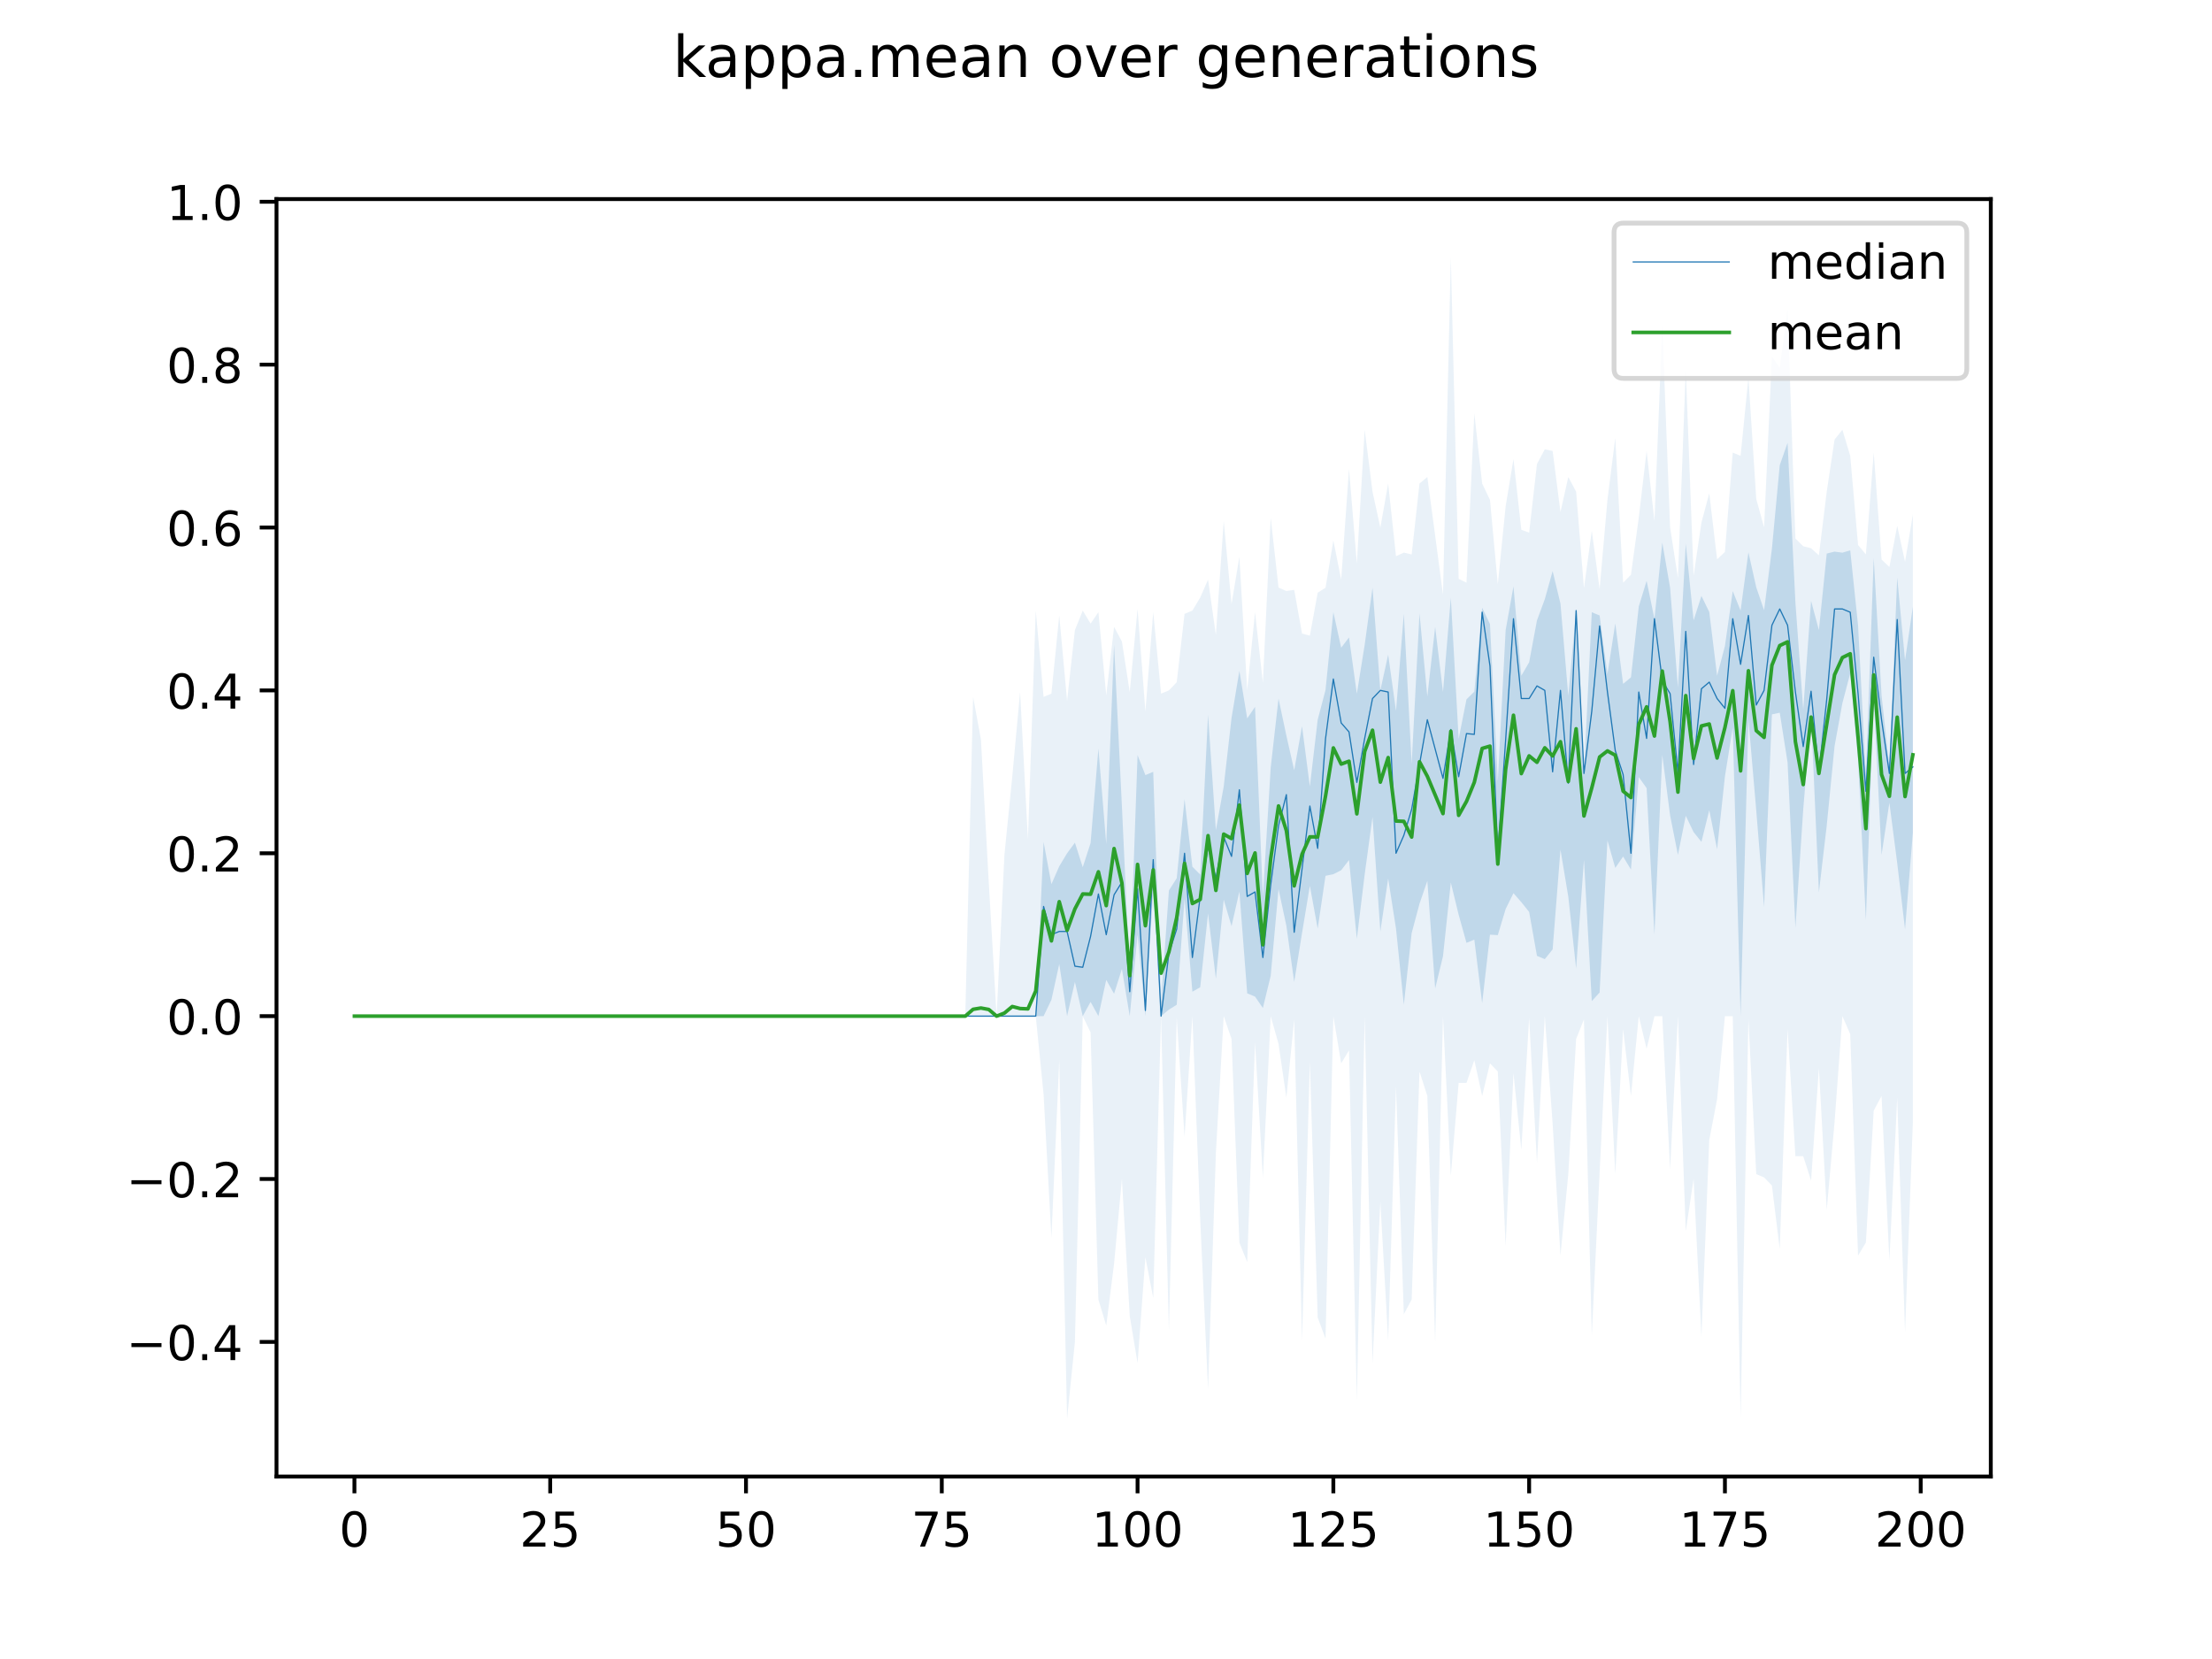 <?xml version="1.0" encoding="utf-8" standalone="no"?>
<!DOCTYPE svg PUBLIC "-//W3C//DTD SVG 1.1//EN"
  "http://www.w3.org/Graphics/SVG/1.1/DTD/svg11.dtd">
<!-- Created with matplotlib (https://matplotlib.org/) -->
<svg height="345.6pt" version="1.1" viewBox="0 0 460.8 345.6" width="460.8pt" xmlns="http://www.w3.org/2000/svg" xmlns:xlink="http://www.w3.org/1999/xlink">
 <defs>
  <style type="text/css">
*{stroke-linecap:butt;stroke-linejoin:round;}
  </style>
 </defs>
 <g id="figure_1">
  <g id="patch_1">
   <path d="M 0 345.6 
L 460.8 345.6 
L 460.8 0 
L 0 0 
z
" style="fill:#ffffff;"/>
  </g>
  <g id="axes_1">
   <g id="patch_2">
    <path d="M 57.6 307.584 
L 414.72 307.584 
L 414.72 41.472 
L 57.6 41.472 
z
" style="fill:#ffffff;"/>
   </g>
   <g id="PolyCollection_1">
    <path clip-path="url(#p6e9158836c)" d="M 73.833 211.681 
L 73.833 211.681 
L 75.464 211.681 
L 77.096 211.681 
L 78.727 211.681 
L 80.358 211.681 
L 81.99 211.681 
L 83.621 211.681 
L 85.253 211.681 
L 86.884 211.681 
L 88.516 211.681 
L 90.147 211.681 
L 91.778 211.681 
L 93.41 211.681 
L 95.041 211.681 
L 96.673 211.681 
L 98.304 211.681 
L 99.936 211.681 
L 101.567 211.681 
L 103.198 211.681 
L 104.83 211.681 
L 106.461 211.681 
L 108.093 211.681 
L 109.724 211.681 
L 111.356 211.681 
L 112.987 211.681 
L 114.618 211.681 
L 116.25 211.681 
L 117.881 211.681 
L 119.513 211.681 
L 121.144 211.681 
L 122.776 211.681 
L 124.407 211.681 
L 126.038 211.681 
L 127.67 211.681 
L 129.301 211.681 
L 130.933 211.681 
L 132.564 211.681 
L 134.196 211.681 
L 135.827 211.681 
L 137.458 211.681 
L 139.09 211.681 
L 140.721 211.681 
L 142.353 211.681 
L 143.984 211.681 
L 145.616 211.681 
L 147.247 211.681 
L 148.879 211.681 
L 150.51 211.681 
L 152.141 211.681 
L 153.773 211.681 
L 155.404 211.681 
L 157.036 211.681 
L 158.667 211.681 
L 160.299 211.681 
L 161.93 211.681 
L 163.561 211.681 
L 165.193 211.681 
L 166.824 211.681 
L 168.456 211.681 
L 170.087 211.681 
L 171.719 211.681 
L 173.35 211.681 
L 174.981 211.681 
L 176.613 211.681 
L 178.244 211.681 
L 179.876 211.681 
L 181.507 211.681 
L 183.139 211.681 
L 184.77 211.681 
L 186.401 211.681 
L 188.033 211.681 
L 189.664 211.681 
L 191.296 211.681 
L 192.927 211.681 
L 194.559 211.681 
L 196.19 211.681 
L 197.821 211.681 
L 199.453 211.681 
L 201.084 211.681 
L 202.716 211.681 
L 204.347 211.681 
L 205.979 211.681 
L 207.61 211.681 
L 209.241 211.681 
L 210.873 211.681 
L 212.504 211.681 
L 214.136 211.681 
L 215.767 211.681 
L 217.399 211.681 
L 219.03 208.288 
L 220.661 200.824 
L 222.293 211.681 
L 223.924 204.556 
L 225.556 211.681 
L 227.187 208.712 
L 228.819 211.681 
L 230.45 204.132 
L 232.081 207.016 
L 233.713 201.842 
L 235.344 211.681 
L 236.976 194.716 
L 238.607 211.681 
L 240.239 185.555 
L 241.87 211.681 
L 243.501 210.324 
L 245.133 209.306 
L 246.764 187.252 
L 248.396 206.592 
L 250.027 205.659 
L 251.659 190.305 
L 253.29 203.877 
L 254.921 187.421 
L 256.553 192.935 
L 258.184 185.725 
L 259.816 206.931 
L 261.447 207.61 
L 263.079 209.985 
L 264.71 203.284 
L 266.341 185.216 
L 267.973 192.85 
L 269.604 204.556 
L 271.236 194.377 
L 272.867 184.537 
L 274.499 193.444 
L 276.13 182.444 
L 277.761 182.115 
L 279.393 181.28 
L 281.024 179.159 
L 282.656 195.565 
L 284.287 182.162 
L 285.919 170.202 
L 287.55 194.038 
L 289.181 183.01 
L 290.813 193.444 
L 292.444 209.306 
L 294.076 194.377 
L 295.707 188.27 
L 297.339 183.507 
L 298.97 205.913 
L 300.601 199.212 
L 302.233 183.859 
L 303.864 190.56 
L 305.496 196.413 
L 307.127 195.734 
L 308.759 208.967 
L 310.39 194.716 
L 312.021 194.801 
L 313.653 189.372 
L 315.284 186.064 
L 316.916 187.93 
L 318.547 189.966 
L 320.179 199.127 
L 321.81 199.806 
L 323.441 197.77 
L 325.073 176.988 
L 326.704 186.794 
L 328.336 201.757 
L 329.967 179.109 
L 331.599 208.543 
L 333.23 206.761 
L 334.862 175.091 
L 336.493 180.805 
L 338.124 178.43 
L 339.756 181.144 
L 341.387 161.88 
L 343.019 164.179 
L 344.65 194.716 
L 346.282 157.266 
L 347.913 169.863 
L 349.544 178.091 
L 351.176 169.947 
L 352.807 173.34 
L 354.439 175.376 
L 356.07 168.778 
L 357.702 176.903 
L 359.333 161.767 
L 360.964 151.568 
L 362.596 211.681 
L 364.227 149.896 
L 365.859 168.845 
L 367.49 188.948 
L 369.122 148.818 
L 370.753 148.473 
L 372.384 158.835 
L 374.016 193.274 
L 375.647 168.59 
L 377.279 148.996 
L 378.91 185.895 
L 380.542 171.983 
L 382.173 155.442 
L 383.804 146.475 
L 385.436 140.276 
L 387.067 158.157 
L 388.699 191.663 
L 390.33 145.259 
L 391.962 178.091 
L 393.593 167.233 
L 395.224 179.787 
L 396.856 193.614 
L 398.487 173.425 
L 398.487 126.36 
L 398.487 126.36 
L 396.856 137.544 
L 395.224 120.325 
L 393.593 159.769 
L 391.962 144.839 
L 390.33 116.253 
L 388.699 161.465 
L 387.067 130.25 
L 385.436 114.642 
L 383.804 115.132 
L 382.173 114.913 
L 380.542 115.317 
L 378.91 131.267 
L 377.279 125.16 
L 375.647 147.808 
L 374.016 125.499 
L 372.384 92.248 
L 370.753 96.913 
L 369.122 114.316 
L 367.49 127.111 
L 365.859 122.345 
L 364.227 115.059 
L 362.596 127.196 
L 360.964 123.147 
L 359.333 134.576 
L 357.702 140.768 
L 356.07 127.491 
L 354.439 124.142 
L 352.807 129.232 
L 351.176 113.285 
L 349.544 143.228 
L 347.913 122.421 
L 346.282 113.03 
L 344.65 128.892 
L 343.019 121.004 
L 341.387 126.348 
L 339.756 141.107 
L 338.124 142.464 
L 336.493 129.862 
L 334.862 140.428 
L 333.23 128.214 
L 331.599 127.535 
L 329.967 161.126 
L 328.336 127.196 
L 326.704 144.924 
L 325.073 125.735 
L 323.441 118.968 
L 321.81 124.83 
L 320.179 129.232 
L 318.547 137.969 
L 316.916 140.768 
L 315.284 122.146 
L 313.653 131.267 
L 312.021 162.737 
L 310.39 129.995 
L 308.759 126.602 
L 307.127 144.076 
L 305.496 145.688 
L 303.864 153.916 
L 302.233 124.512 
L 300.601 144.161 
L 298.97 130.589 
L 297.339 145.094 
L 295.707 127.79 
L 294.076 159.09 
L 292.444 127.874 
L 290.813 148.097 
L 289.181 136.373 
L 287.55 143.821 
L 285.919 122.446 
L 284.287 134.321 
L 282.656 144.5 
L 281.024 132.794 
L 279.393 134.927 
L 277.761 127.535 
L 276.13 143.737 
L 274.499 149.929 
L 272.867 163.84 
L 271.236 151.286 
L 269.604 160.447 
L 267.973 153.237 
L 266.341 145.518 
L 264.71 159.897 
L 263.079 186.75 
L 261.447 147.261 
L 259.816 149.659 
L 258.184 139.75 
L 256.553 149.556 
L 254.921 163.84 
L 253.29 172.928 
L 251.659 148.911 
L 250.027 182.175 
L 248.396 180.55 
L 246.764 166.47 
L 245.133 182.949 
L 243.501 185.507 
L 241.87 208.694 
L 240.239 160.786 
L 238.607 161.465 
L 236.976 157.309 
L 235.344 203.066 
L 233.713 167.912 
L 232.081 134.321 
L 230.45 175.796 
L 228.819 155.951 
L 227.187 175.619 
L 225.556 180.65 
L 223.924 175.546 
L 222.293 177.751 
L 220.661 180.466 
L 219.03 184.19 
L 217.399 175.397 
L 215.767 211.681 
L 214.136 211.681 
L 212.504 211.681 
L 210.873 211.681 
L 209.241 211.681 
L 207.61 211.681 
L 205.979 211.681 
L 204.347 211.681 
L 202.716 211.681 
L 201.084 211.681 
L 199.453 211.681 
L 197.821 211.681 
L 196.19 211.681 
L 194.559 211.681 
L 192.927 211.681 
L 191.296 211.681 
L 189.664 211.681 
L 188.033 211.681 
L 186.401 211.681 
L 184.77 211.681 
L 183.139 211.681 
L 181.507 211.681 
L 179.876 211.681 
L 178.244 211.681 
L 176.613 211.681 
L 174.981 211.681 
L 173.35 211.681 
L 171.719 211.681 
L 170.087 211.681 
L 168.456 211.681 
L 166.824 211.681 
L 165.193 211.681 
L 163.561 211.681 
L 161.93 211.681 
L 160.299 211.681 
L 158.667 211.681 
L 157.036 211.681 
L 155.404 211.681 
L 153.773 211.681 
L 152.141 211.681 
L 150.51 211.681 
L 148.879 211.681 
L 147.247 211.681 
L 145.616 211.681 
L 143.984 211.681 
L 142.353 211.681 
L 140.721 211.681 
L 139.09 211.681 
L 137.458 211.681 
L 135.827 211.681 
L 134.196 211.681 
L 132.564 211.681 
L 130.933 211.681 
L 129.301 211.681 
L 127.67 211.681 
L 126.038 211.681 
L 124.407 211.681 
L 122.776 211.681 
L 121.144 211.681 
L 119.513 211.681 
L 117.881 211.681 
L 116.25 211.681 
L 114.618 211.681 
L 112.987 211.681 
L 111.356 211.681 
L 109.724 211.681 
L 108.093 211.681 
L 106.461 211.681 
L 104.83 211.681 
L 103.198 211.681 
L 101.567 211.681 
L 99.936 211.681 
L 98.304 211.681 
L 96.673 211.681 
L 95.041 211.681 
L 93.41 211.681 
L 91.778 211.681 
L 90.147 211.681 
L 88.516 211.681 
L 86.884 211.681 
L 85.253 211.681 
L 83.621 211.681 
L 81.99 211.681 
L 80.358 211.681 
L 78.727 211.681 
L 77.096 211.681 
L 75.464 211.681 
L 73.833 211.681 
z
" style="fill:#1f77b4;fill-opacity:0.2;"/>
   </g>
   <g id="PolyCollection_2">
    <path clip-path="url(#p6e9158836c)" d="M 73.833 211.681 
L 73.833 211.681 
L 75.464 211.681 
L 77.096 211.681 
L 78.727 211.681 
L 80.358 211.681 
L 81.99 211.681 
L 83.621 211.681 
L 85.253 211.681 
L 86.884 211.681 
L 88.516 211.681 
L 90.147 211.681 
L 91.778 211.681 
L 93.41 211.681 
L 95.041 211.681 
L 96.673 211.681 
L 98.304 211.681 
L 99.936 211.681 
L 101.567 211.681 
L 103.198 211.681 
L 104.83 211.681 
L 106.461 211.681 
L 108.093 211.681 
L 109.724 211.681 
L 111.356 211.681 
L 112.987 211.681 
L 114.618 211.681 
L 116.25 211.681 
L 117.881 211.681 
L 119.513 211.681 
L 121.144 211.681 
L 122.776 211.681 
L 124.407 211.681 
L 126.038 211.681 
L 127.67 211.681 
L 129.301 211.681 
L 130.933 211.681 
L 132.564 211.681 
L 134.196 211.681 
L 135.827 211.681 
L 137.458 211.681 
L 139.09 211.681 
L 140.721 211.681 
L 142.353 211.681 
L 143.984 211.681 
L 145.616 211.681 
L 147.247 211.681 
L 148.879 211.681 
L 150.51 211.681 
L 152.141 211.681 
L 153.773 211.681 
L 155.404 211.681 
L 157.036 211.681 
L 158.667 211.681 
L 160.299 211.681 
L 161.93 211.681 
L 163.561 211.681 
L 165.193 211.681 
L 166.824 211.681 
L 168.456 211.681 
L 170.087 211.681 
L 171.719 211.681 
L 173.35 211.681 
L 174.981 211.681 
L 176.613 211.681 
L 178.244 211.681 
L 179.876 211.681 
L 181.507 211.681 
L 183.139 211.681 
L 184.77 211.681 
L 186.401 211.681 
L 188.033 211.681 
L 189.664 211.681 
L 191.296 211.681 
L 192.927 211.681 
L 194.559 211.681 
L 196.19 211.681 
L 197.821 211.681 
L 199.453 211.681 
L 201.084 211.681 
L 202.716 211.681 
L 204.347 211.681 
L 205.979 211.681 
L 207.61 211.681 
L 209.241 211.681 
L 210.873 211.681 
L 212.504 211.681 
L 214.136 211.681 
L 215.767 211.681 
L 217.399 227.968 
L 219.03 257.826 
L 220.661 220.842 
L 222.293 295.488 
L 223.924 279.541 
L 225.556 211.681 
L 227.187 215.074 
L 228.819 270.719 
L 230.45 276.148 
L 232.081 263.255 
L 233.713 245.611 
L 235.344 274.112 
L 236.976 283.952 
L 238.607 261.897 
L 240.239 270.38 
L 241.87 211.681 
L 243.501 277.166 
L 245.133 212.021 
L 246.764 236.789 
L 248.396 211.681 
L 250.027 254.094 
L 251.659 289.381 
L 253.29 240.182 
L 254.921 211.681 
L 256.553 216.431 
L 258.184 258.844 
L 259.816 262.915 
L 261.447 217.11 
L 263.079 245.272 
L 264.71 211.681 
L 266.341 217.449 
L 267.973 228.646 
L 269.604 212.36 
L 271.236 279.202 
L 272.867 221.182 
L 274.499 274.451 
L 276.13 278.862 
L 277.761 211.681 
L 279.393 221.521 
L 281.024 218.806 
L 282.656 291.756 
L 284.287 211.681 
L 285.919 283.952 
L 287.55 250.361 
L 289.181 279.202 
L 290.813 226.271 
L 292.444 273.773 
L 294.076 270.719 
L 295.707 223.217 
L 297.339 228.307 
L 298.97 279.541 
L 300.601 211.681 
L 302.233 244.932 
L 303.864 225.592 
L 305.496 225.592 
L 307.127 220.842 
L 308.759 228.307 
L 310.39 221.521 
L 312.021 223.217 
L 313.653 259.522 
L 315.284 223.557 
L 316.916 239.504 
L 318.547 212.021 
L 320.179 242.218 
L 321.81 211.681 
L 323.441 234.075 
L 325.073 261.558 
L 326.704 244.593 
L 328.336 216.431 
L 329.967 212.36 
L 331.599 278.184 
L 333.23 244.254 
L 334.862 211.681 
L 336.493 244.593 
L 338.124 214.396 
L 339.756 228.307 
L 341.387 211.681 
L 343.019 218.467 
L 344.65 211.681 
L 346.282 211.681 
L 347.913 243.575 
L 349.544 211.681 
L 351.176 256.469 
L 352.807 245.611 
L 354.439 278.523 
L 356.07 237.468 
L 357.702 228.985 
L 359.333 211.681 
L 360.964 211.681 
L 362.596 295.149 
L 364.227 212.36 
L 365.859 244.593 
L 367.49 245.272 
L 369.122 246.968 
L 370.753 260.201 
L 372.384 214.396 
L 374.016 240.861 
L 375.647 240.861 
L 377.279 245.95 
L 378.91 222.539 
L 380.542 252.058 
L 382.173 233.736 
L 383.804 211.681 
L 385.436 215.413 
L 387.067 261.558 
L 388.699 258.844 
L 390.33 231.361 
L 391.962 228.307 
L 393.593 262.576 
L 395.224 228.646 
L 396.856 277.505 
L 398.487 233.736 
L 398.487 107.177 
L 398.487 107.177 
L 396.856 117.033 
L 395.224 109.552 
L 393.593 118.126 
L 391.962 116.555 
L 390.33 94.284 
L 388.699 115.497 
L 387.067 113.531 
L 385.436 94.962 
L 383.804 89.534 
L 382.173 91.569 
L 380.542 102.427 
L 378.91 115.688 
L 377.279 114.214 
L 375.647 113.794 
L 374.016 112.17 
L 372.384 64.426 
L 370.753 76.64 
L 369.122 74.265 
L 367.49 109.858 
L 365.859 103.946 
L 364.227 78.676 
L 362.596 94.962 
L 360.964 94.284 
L 359.333 114.981 
L 357.702 116.516 
L 356.07 102.766 
L 354.439 108.874 
L 352.807 119.943 
L 351.176 76.98 
L 349.544 120.379 
L 347.913 109.892 
L 346.282 67.819 
L 344.65 108.534 
L 343.019 93.945 
L 341.387 107.856 
L 339.756 119.731 
L 338.124 121.397 
L 336.493 91.23 
L 334.862 104.124 
L 333.23 122.717 
L 331.599 110.57 
L 329.967 122.519 
L 328.336 102.427 
L 326.704 99.373 
L 325.073 106.676 
L 323.441 93.945 
L 321.81 93.605 
L 320.179 96.659 
L 318.547 110.968 
L 316.916 110.354 
L 315.284 95.641 
L 313.653 105.481 
L 312.021 121.728 
L 310.39 104.124 
L 308.759 100.731 
L 307.127 86.141 
L 305.496 121.381 
L 303.864 120.588 
L 302.233 53.568 
L 300.601 123.862 
L 298.97 111.588 
L 297.339 99.373 
L 295.707 100.731 
L 294.076 115.507 
L 292.444 115.12 
L 290.813 115.87 
L 289.181 100.731 
L 287.55 109.924 
L 285.919 102.427 
L 284.287 89.534 
L 282.656 117.372 
L 281.024 97.677 
L 279.393 120.749 
L 277.761 112.606 
L 276.13 122.446 
L 274.499 123.464 
L 272.867 132.424 
L 271.236 131.978 
L 269.604 122.877 
L 267.973 123.124 
L 266.341 122.395 
L 264.71 107.856 
L 263.079 142.244 
L 261.447 127.535 
L 259.816 143.821 
L 258.184 115.999 
L 256.553 125.839 
L 254.921 108.534 
L 253.29 132.285 
L 251.659 120.749 
L 250.027 124.481 
L 248.396 127.196 
L 246.764 127.874 
L 245.133 142.125 
L 243.501 143.821 
L 241.87 144.5 
L 240.239 127.535 
L 238.607 148.2 
L 236.976 126.857 
L 235.344 144.161 
L 233.713 133.643 
L 232.081 130.589 
L 230.45 144.839 
L 228.819 127.535 
L 227.187 129.91 
L 225.556 127.196 
L 223.924 131.267 
L 222.293 145.987 
L 220.661 128.214 
L 219.03 144.5 
L 217.399 145.179 
L 215.767 127.196 
L 214.136 174.852 
L 212.504 144.161 
L 210.873 161.804 
L 209.241 178.091 
L 207.61 211.681 
L 205.979 183.859 
L 204.347 154.049 
L 202.716 145.179 
L 201.084 211.681 
L 199.453 211.681 
L 197.821 211.681 
L 196.19 211.681 
L 194.559 211.681 
L 192.927 211.681 
L 191.296 211.681 
L 189.664 211.681 
L 188.033 211.681 
L 186.401 211.681 
L 184.77 211.681 
L 183.139 211.681 
L 181.507 211.681 
L 179.876 211.681 
L 178.244 211.681 
L 176.613 211.681 
L 174.981 211.681 
L 173.35 211.681 
L 171.719 211.681 
L 170.087 211.681 
L 168.456 211.681 
L 166.824 211.681 
L 165.193 211.681 
L 163.561 211.681 
L 161.93 211.681 
L 160.299 211.681 
L 158.667 211.681 
L 157.036 211.681 
L 155.404 211.681 
L 153.773 211.681 
L 152.141 211.681 
L 150.51 211.681 
L 148.879 211.681 
L 147.247 211.681 
L 145.616 211.681 
L 143.984 211.681 
L 142.353 211.681 
L 140.721 211.681 
L 139.09 211.681 
L 137.458 211.681 
L 135.827 211.681 
L 134.196 211.681 
L 132.564 211.681 
L 130.933 211.681 
L 129.301 211.681 
L 127.67 211.681 
L 126.038 211.681 
L 124.407 211.681 
L 122.776 211.681 
L 121.144 211.681 
L 119.513 211.681 
L 117.881 211.681 
L 116.25 211.681 
L 114.618 211.681 
L 112.987 211.681 
L 111.356 211.681 
L 109.724 211.681 
L 108.093 211.681 
L 106.461 211.681 
L 104.83 211.681 
L 103.198 211.681 
L 101.567 211.681 
L 99.936 211.681 
L 98.304 211.681 
L 96.673 211.681 
L 95.041 211.681 
L 93.41 211.681 
L 91.778 211.681 
L 90.147 211.681 
L 88.516 211.681 
L 86.884 211.681 
L 85.253 211.681 
L 83.621 211.681 
L 81.99 211.681 
L 80.358 211.681 
L 78.727 211.681 
L 77.096 211.681 
L 75.464 211.681 
L 73.833 211.681 
z
" style="fill:#1f77b4;fill-opacity:0.1;"/>
   </g>
   <g id="matplotlib.axis_1">
    <g id="xtick_1">
     <g id="line2d_1">
      <defs>
       <path d="M 0 0 
L 0 3.5 
" id="m1bf3ab51e3" style="stroke:#000000;stroke-width:0.8;"/>
      </defs>
      <g>
       <use style="stroke:#000000;stroke-width:0.8;" x="73.833" xlink:href="#m1bf3ab51e3" y="307.584"/>
      </g>
     </g>
     <g id="text_1">
      <!-- 0 -->
      <defs>
       <path d="M 31.781 66.406 
Q 24.172 66.406 20.328 58.906 
Q 16.5 51.422 16.5 36.375 
Q 16.5 21.391 20.328 13.891 
Q 24.172 6.391 31.781 6.391 
Q 39.453 6.391 43.281 13.891 
Q 47.125 21.391 47.125 36.375 
Q 47.125 51.422 43.281 58.906 
Q 39.453 66.406 31.781 66.406 
z
M 31.781 74.219 
Q 44.047 74.219 50.516 64.516 
Q 56.984 54.828 56.984 36.375 
Q 56.984 17.969 50.516 8.266 
Q 44.047 -1.422 31.781 -1.422 
Q 19.531 -1.422 13.062 8.266 
Q 6.594 17.969 6.594 36.375 
Q 6.594 54.828 13.062 64.516 
Q 19.531 74.219 31.781 74.219 
z
" id="DejaVuSans-48"/>
      </defs>
      <g transform="translate(70.651 322.182)scale(0.1 -0.1)">
       <use xlink:href="#DejaVuSans-48"/>
      </g>
     </g>
    </g>
    <g id="xtick_2">
     <g id="line2d_2">
      <g>
       <use style="stroke:#000000;stroke-width:0.8;" x="114.618" xlink:href="#m1bf3ab51e3" y="307.584"/>
      </g>
     </g>
     <g id="text_2">
      <!-- 25 -->
      <defs>
       <path d="M 19.188 8.297 
L 53.609 8.297 
L 53.609 0 
L 7.328 0 
L 7.328 8.297 
Q 12.938 14.109 22.625 23.891 
Q 32.328 33.688 34.812 36.531 
Q 39.547 41.844 41.422 45.531 
Q 43.312 49.219 43.312 52.781 
Q 43.312 58.594 39.234 62.25 
Q 35.156 65.922 28.609 65.922 
Q 23.969 65.922 18.812 64.312 
Q 13.672 62.703 7.812 59.422 
L 7.812 69.391 
Q 13.766 71.781 18.938 73 
Q 24.125 74.219 28.422 74.219 
Q 39.75 74.219 46.484 68.547 
Q 53.219 62.891 53.219 53.422 
Q 53.219 48.922 51.531 44.891 
Q 49.859 40.875 45.406 35.406 
Q 44.188 33.984 37.641 27.219 
Q 31.109 20.453 19.188 8.297 
z
" id="DejaVuSans-50"/>
       <path d="M 10.797 72.906 
L 49.516 72.906 
L 49.516 64.594 
L 19.828 64.594 
L 19.828 46.734 
Q 21.969 47.469 24.109 47.828 
Q 26.266 48.188 28.422 48.188 
Q 40.625 48.188 47.75 41.5 
Q 54.891 34.812 54.891 23.391 
Q 54.891 11.625 47.562 5.094 
Q 40.234 -1.422 26.906 -1.422 
Q 22.312 -1.422 17.547 -0.641 
Q 12.797 0.141 7.719 1.703 
L 7.719 11.625 
Q 12.109 9.234 16.797 8.062 
Q 21.484 6.891 26.703 6.891 
Q 35.156 6.891 40.078 11.328 
Q 45.016 15.766 45.016 23.391 
Q 45.016 31 40.078 35.438 
Q 35.156 39.891 26.703 39.891 
Q 22.75 39.891 18.812 39.016 
Q 14.891 38.141 10.797 36.281 
z
" id="DejaVuSans-53"/>
      </defs>
      <g transform="translate(108.256 322.182)scale(0.1 -0.1)">
       <use xlink:href="#DejaVuSans-50"/>
       <use x="63.623" xlink:href="#DejaVuSans-53"/>
      </g>
     </g>
    </g>
    <g id="xtick_3">
     <g id="line2d_3">
      <g>
       <use style="stroke:#000000;stroke-width:0.8;" x="155.404" xlink:href="#m1bf3ab51e3" y="307.584"/>
      </g>
     </g>
     <g id="text_3">
      <!-- 50 -->
      <g transform="translate(149.042 322.182)scale(0.1 -0.1)">
       <use xlink:href="#DejaVuSans-53"/>
       <use x="63.623" xlink:href="#DejaVuSans-48"/>
      </g>
     </g>
    </g>
    <g id="xtick_4">
     <g id="line2d_4">
      <g>
       <use style="stroke:#000000;stroke-width:0.8;" x="196.19" xlink:href="#m1bf3ab51e3" y="307.584"/>
      </g>
     </g>
     <g id="text_4">
      <!-- 75 -->
      <defs>
       <path d="M 8.203 72.906 
L 55.078 72.906 
L 55.078 68.703 
L 28.609 0 
L 18.312 0 
L 43.219 64.594 
L 8.203 64.594 
z
" id="DejaVuSans-55"/>
      </defs>
      <g transform="translate(189.827 322.182)scale(0.1 -0.1)">
       <use xlink:href="#DejaVuSans-55"/>
       <use x="63.623" xlink:href="#DejaVuSans-53"/>
      </g>
     </g>
    </g>
    <g id="xtick_5">
     <g id="line2d_5">
      <g>
       <use style="stroke:#000000;stroke-width:0.8;" x="236.976" xlink:href="#m1bf3ab51e3" y="307.584"/>
      </g>
     </g>
     <g id="text_5">
      <!-- 100 -->
      <defs>
       <path d="M 12.406 8.297 
L 28.516 8.297 
L 28.516 63.922 
L 10.984 60.406 
L 10.984 69.391 
L 28.422 72.906 
L 38.281 72.906 
L 38.281 8.297 
L 54.391 8.297 
L 54.391 0 
L 12.406 0 
z
" id="DejaVuSans-49"/>
      </defs>
      <g transform="translate(227.432 322.182)scale(0.1 -0.1)">
       <use xlink:href="#DejaVuSans-49"/>
       <use x="63.623" xlink:href="#DejaVuSans-48"/>
       <use x="127.246" xlink:href="#DejaVuSans-48"/>
      </g>
     </g>
    </g>
    <g id="xtick_6">
     <g id="line2d_6">
      <g>
       <use style="stroke:#000000;stroke-width:0.8;" x="277.761" xlink:href="#m1bf3ab51e3" y="307.584"/>
      </g>
     </g>
     <g id="text_6">
      <!-- 125 -->
      <g transform="translate(268.218 322.182)scale(0.1 -0.1)">
       <use xlink:href="#DejaVuSans-49"/>
       <use x="63.623" xlink:href="#DejaVuSans-50"/>
       <use x="127.246" xlink:href="#DejaVuSans-53"/>
      </g>
     </g>
    </g>
    <g id="xtick_7">
     <g id="line2d_7">
      <g>
       <use style="stroke:#000000;stroke-width:0.8;" x="318.547" xlink:href="#m1bf3ab51e3" y="307.584"/>
      </g>
     </g>
     <g id="text_7">
      <!-- 150 -->
      <g transform="translate(309.003 322.182)scale(0.1 -0.1)">
       <use xlink:href="#DejaVuSans-49"/>
       <use x="63.623" xlink:href="#DejaVuSans-53"/>
       <use x="127.246" xlink:href="#DejaVuSans-48"/>
      </g>
     </g>
    </g>
    <g id="xtick_8">
     <g id="line2d_8">
      <g>
       <use style="stroke:#000000;stroke-width:0.8;" x="359.333" xlink:href="#m1bf3ab51e3" y="307.584"/>
      </g>
     </g>
     <g id="text_8">
      <!-- 175 -->
      <g transform="translate(349.789 322.182)scale(0.1 -0.1)">
       <use xlink:href="#DejaVuSans-49"/>
       <use x="63.623" xlink:href="#DejaVuSans-55"/>
       <use x="127.246" xlink:href="#DejaVuSans-53"/>
      </g>
     </g>
    </g>
    <g id="xtick_9">
     <g id="line2d_9">
      <g>
       <use style="stroke:#000000;stroke-width:0.8;" x="400.119" xlink:href="#m1bf3ab51e3" y="307.584"/>
      </g>
     </g>
     <g id="text_9">
      <!-- 200 -->
      <g transform="translate(390.575 322.182)scale(0.1 -0.1)">
       <use xlink:href="#DejaVuSans-50"/>
       <use x="63.623" xlink:href="#DejaVuSans-48"/>
       <use x="127.246" xlink:href="#DejaVuSans-48"/>
      </g>
     </g>
    </g>
   </g>
   <g id="matplotlib.axis_2">
    <g id="ytick_1">
     <g id="line2d_10">
      <defs>
       <path d="M 0 0 
L -3.5 0 
" id="m14e760844c" style="stroke:#000000;stroke-width:0.8;"/>
      </defs>
      <g>
       <use style="stroke:#000000;stroke-width:0.8;" x="57.6" xlink:href="#m14e760844c" y="279.541"/>
      </g>
     </g>
     <g id="text_10">
      <!-- −0.4 -->
      <defs>
       <path d="M 10.594 35.5 
L 73.188 35.5 
L 73.188 27.203 
L 10.594 27.203 
z
" id="DejaVuSans-8722"/>
       <path d="M 10.688 12.406 
L 21 12.406 
L 21 0 
L 10.688 0 
z
" id="DejaVuSans-46"/>
       <path d="M 37.797 64.312 
L 12.891 25.391 
L 37.797 25.391 
z
M 35.203 72.906 
L 47.609 72.906 
L 47.609 25.391 
L 58.016 25.391 
L 58.016 17.188 
L 47.609 17.188 
L 47.609 0 
L 37.797 0 
L 37.797 17.188 
L 4.891 17.188 
L 4.891 26.703 
z
" id="DejaVuSans-52"/>
      </defs>
      <g transform="translate(26.317 283.34)scale(0.1 -0.1)">
       <use xlink:href="#DejaVuSans-8722"/>
       <use x="83.789" xlink:href="#DejaVuSans-48"/>
       <use x="147.412" xlink:href="#DejaVuSans-46"/>
       <use x="179.199" xlink:href="#DejaVuSans-52"/>
      </g>
     </g>
    </g>
    <g id="ytick_2">
     <g id="line2d_11">
      <g>
       <use style="stroke:#000000;stroke-width:0.8;" x="57.6" xlink:href="#m14e760844c" y="245.611"/>
      </g>
     </g>
     <g id="text_11">
      <!-- −0.2 -->
      <g transform="translate(26.317 249.41)scale(0.1 -0.1)">
       <use xlink:href="#DejaVuSans-8722"/>
       <use x="83.789" xlink:href="#DejaVuSans-48"/>
       <use x="147.412" xlink:href="#DejaVuSans-46"/>
       <use x="179.199" xlink:href="#DejaVuSans-50"/>
      </g>
     </g>
    </g>
    <g id="ytick_3">
     <g id="line2d_12">
      <g>
       <use style="stroke:#000000;stroke-width:0.8;" x="57.6" xlink:href="#m14e760844c" y="211.681"/>
      </g>
     </g>
     <g id="text_12">
      <!-- 0.0 -->
      <g transform="translate(34.697 215.48)scale(0.1 -0.1)">
       <use xlink:href="#DejaVuSans-48"/>
       <use x="63.623" xlink:href="#DejaVuSans-46"/>
       <use x="95.41" xlink:href="#DejaVuSans-48"/>
      </g>
     </g>
    </g>
    <g id="ytick_4">
     <g id="line2d_13">
      <g>
       <use style="stroke:#000000;stroke-width:0.8;" x="57.6" xlink:href="#m14e760844c" y="177.751"/>
      </g>
     </g>
     <g id="text_13">
      <!-- 0.2 -->
      <g transform="translate(34.697 181.551)scale(0.1 -0.1)">
       <use xlink:href="#DejaVuSans-48"/>
       <use x="63.623" xlink:href="#DejaVuSans-46"/>
       <use x="95.41" xlink:href="#DejaVuSans-50"/>
      </g>
     </g>
    </g>
    <g id="ytick_5">
     <g id="line2d_14">
      <g>
       <use style="stroke:#000000;stroke-width:0.8;" x="57.6" xlink:href="#m14e760844c" y="143.821"/>
      </g>
     </g>
     <g id="text_14">
      <!-- 0.4 -->
      <g transform="translate(34.697 147.621)scale(0.1 -0.1)">
       <use xlink:href="#DejaVuSans-48"/>
       <use x="63.623" xlink:href="#DejaVuSans-46"/>
       <use x="95.41" xlink:href="#DejaVuSans-52"/>
      </g>
     </g>
    </g>
    <g id="ytick_6">
     <g id="line2d_15">
      <g>
       <use style="stroke:#000000;stroke-width:0.8;" x="57.6" xlink:href="#m14e760844c" y="109.892"/>
      </g>
     </g>
     <g id="text_15">
      <!-- 0.6 -->
      <defs>
       <path d="M 33.016 40.375 
Q 26.375 40.375 22.484 35.828 
Q 18.609 31.297 18.609 23.391 
Q 18.609 15.531 22.484 10.953 
Q 26.375 6.391 33.016 6.391 
Q 39.656 6.391 43.531 10.953 
Q 47.406 15.531 47.406 23.391 
Q 47.406 31.297 43.531 35.828 
Q 39.656 40.375 33.016 40.375 
z
M 52.594 71.297 
L 52.594 62.312 
Q 48.875 64.062 45.094 64.984 
Q 41.312 65.922 37.594 65.922 
Q 27.828 65.922 22.672 59.328 
Q 17.531 52.734 16.797 39.406 
Q 19.672 43.656 24.016 45.922 
Q 28.375 48.188 33.594 48.188 
Q 44.578 48.188 50.953 41.516 
Q 57.328 34.859 57.328 23.391 
Q 57.328 12.156 50.688 5.359 
Q 44.047 -1.422 33.016 -1.422 
Q 20.359 -1.422 13.672 8.266 
Q 6.984 17.969 6.984 36.375 
Q 6.984 53.656 15.188 63.938 
Q 23.391 74.219 37.203 74.219 
Q 40.922 74.219 44.703 73.484 
Q 48.484 72.75 52.594 71.297 
z
" id="DejaVuSans-54"/>
      </defs>
      <g transform="translate(34.697 113.691)scale(0.1 -0.1)">
       <use xlink:href="#DejaVuSans-48"/>
       <use x="63.623" xlink:href="#DejaVuSans-46"/>
       <use x="95.41" xlink:href="#DejaVuSans-54"/>
      </g>
     </g>
    </g>
    <g id="ytick_7">
     <g id="line2d_16">
      <g>
       <use style="stroke:#000000;stroke-width:0.8;" x="57.6" xlink:href="#m14e760844c" y="75.962"/>
      </g>
     </g>
     <g id="text_16">
      <!-- 0.8 -->
      <defs>
       <path d="M 31.781 34.625 
Q 24.75 34.625 20.719 30.859 
Q 16.703 27.094 16.703 20.516 
Q 16.703 13.922 20.719 10.156 
Q 24.75 6.391 31.781 6.391 
Q 38.812 6.391 42.859 10.172 
Q 46.922 13.969 46.922 20.516 
Q 46.922 27.094 42.891 30.859 
Q 38.875 34.625 31.781 34.625 
z
M 21.922 38.812 
Q 15.578 40.375 12.031 44.719 
Q 8.5 49.078 8.5 55.328 
Q 8.5 64.062 14.719 69.141 
Q 20.953 74.219 31.781 74.219 
Q 42.672 74.219 48.875 69.141 
Q 55.078 64.062 55.078 55.328 
Q 55.078 49.078 51.531 44.719 
Q 48 40.375 41.703 38.812 
Q 48.828 37.156 52.797 32.312 
Q 56.781 27.484 56.781 20.516 
Q 56.781 9.906 50.312 4.234 
Q 43.844 -1.422 31.781 -1.422 
Q 19.734 -1.422 13.25 4.234 
Q 6.781 9.906 6.781 20.516 
Q 6.781 27.484 10.781 32.312 
Q 14.797 37.156 21.922 38.812 
z
M 18.312 54.391 
Q 18.312 48.734 21.844 45.562 
Q 25.391 42.391 31.781 42.391 
Q 38.141 42.391 41.719 45.562 
Q 45.312 48.734 45.312 54.391 
Q 45.312 60.062 41.719 63.234 
Q 38.141 66.406 31.781 66.406 
Q 25.391 66.406 21.844 63.234 
Q 18.312 60.062 18.312 54.391 
z
" id="DejaVuSans-56"/>
      </defs>
      <g transform="translate(34.697 79.761)scale(0.1 -0.1)">
       <use xlink:href="#DejaVuSans-48"/>
       <use x="63.623" xlink:href="#DejaVuSans-46"/>
       <use x="95.41" xlink:href="#DejaVuSans-56"/>
      </g>
     </g>
    </g>
    <g id="ytick_8">
     <g id="line2d_17">
      <g>
       <use style="stroke:#000000;stroke-width:0.8;" x="57.6" xlink:href="#m14e760844c" y="42.032"/>
      </g>
     </g>
     <g id="text_17">
      <!-- 1.0 -->
      <g transform="translate(34.697 45.831)scale(0.1 -0.1)">
       <use xlink:href="#DejaVuSans-49"/>
       <use x="63.623" xlink:href="#DejaVuSans-46"/>
       <use x="95.41" xlink:href="#DejaVuSans-48"/>
      </g>
     </g>
    </g>
   </g>
   <g id="line2d_18">
    <path clip-path="url(#p6e9158836c)" d="M 73.833 211.681 
L 215.767 211.681 
L 217.399 188.829 
L 219.03 194.716 
L 220.661 194.038 
L 222.293 194.038 
L 223.924 201.279 
L 225.556 201.502 
L 227.187 195.056 
L 228.819 186.234 
L 230.45 194.716 
L 232.081 186.403 
L 233.713 183.754 
L 235.344 206.592 
L 236.976 185.155 
L 238.607 210.494 
L 240.239 179.083 
L 241.87 211.681 
L 243.501 198.618 
L 245.133 193.529 
L 246.764 177.751 
L 248.396 199.466 
L 250.027 186.743 
L 251.659 176.343 
L 253.29 182.964 
L 254.921 174.358 
L 256.553 178.399 
L 258.184 164.519 
L 259.816 186.743 
L 261.447 185.806 
L 263.079 199.466 
L 264.71 184.328 
L 266.341 171.983 
L 267.973 165.537 
L 269.604 194.207 
L 272.867 167.912 
L 274.499 176.733 
L 276.13 153.905 
L 277.761 141.446 
L 279.393 150.607 
L 281.024 152.474 
L 282.656 162.992 
L 284.287 153.831 
L 285.919 145.518 
L 287.55 143.821 
L 289.181 144.161 
L 290.813 177.751 
L 292.444 174.019 
L 294.076 168.59 
L 297.339 149.929 
L 300.601 162.144 
L 302.233 151.965 
L 303.864 161.804 
L 305.496 152.813 
L 307.127 152.983 
L 308.759 127.535 
L 310.39 138.732 
L 312.021 177.751 
L 313.653 154.17 
L 315.284 128.892 
L 316.916 145.518 
L 318.547 145.518 
L 320.179 142.888 
L 321.81 143.821 
L 323.441 160.786 
L 325.073 143.821 
L 326.704 163.161 
L 328.336 127.196 
L 329.967 161.126 
L 331.599 148.126 
L 333.23 130.394 
L 334.862 144.161 
L 336.493 156.376 
L 338.124 161.352 
L 339.756 177.751 
L 341.387 144.161 
L 343.019 153.831 
L 344.65 128.892 
L 346.282 141.786 
L 347.913 144.5 
L 349.544 160.92 
L 351.176 131.53 
L 352.807 159.26 
L 354.439 143.482 
L 356.07 142.1 
L 357.702 145.518 
L 359.333 147.554 
L 360.964 128.892 
L 362.596 138.393 
L 364.227 128.214 
L 365.859 146.875 
L 367.49 143.821 
L 369.122 130.25 
L 370.753 126.857 
L 372.384 130.25 
L 374.016 144.161 
L 375.647 155.527 
L 377.279 143.991 
L 378.91 160.956 
L 380.542 145.677 
L 382.173 126.857 
L 383.804 126.857 
L 385.436 127.535 
L 387.067 144.5 
L 388.699 164.858 
L 390.33 136.907 
L 391.962 149.929 
L 393.593 161.126 
L 395.224 129.062 
L 396.856 161.126 
L 398.487 159.769 
L 398.487 159.769 
" style="fill:none;stroke:#1f77b4;stroke-linecap:square;stroke-width:0.25;"/>
   </g>
   <g id="line2d_19">
    <path clip-path="url(#p6e9158836c)" d="M 73.833 211.681 
L 201.084 211.681 
L 202.716 210.255 
L 204.347 209.989 
L 205.979 210.29 
L 207.61 211.681 
L 209.241 211.04 
L 210.873 209.678 
L 212.504 210.095 
L 214.136 210.166 
L 215.767 206.429 
L 217.399 189.779 
L 219.03 196.007 
L 220.661 187.838 
L 222.293 193.802 
L 223.924 189.337 
L 225.556 186.228 
L 227.187 186.286 
L 228.819 181.612 
L 230.45 188.658 
L 232.081 176.771 
L 233.713 183.944 
L 235.344 203.24 
L 236.976 180.073 
L 238.607 192.841 
L 240.239 181.218 
L 241.87 202.733 
L 243.501 198.311 
L 245.133 191.126 
L 246.764 179.846 
L 248.396 188.222 
L 250.027 187.364 
L 251.659 174.08 
L 253.29 185.49 
L 254.921 173.761 
L 256.553 174.693 
L 258.184 167.713 
L 259.816 181.95 
L 261.447 177.682 
L 263.079 196.814 
L 264.71 178.87 
L 266.341 167.892 
L 267.973 173.03 
L 269.604 184.543 
L 271.236 177.945 
L 272.867 174.33 
L 274.499 174.349 
L 276.13 165.842 
L 277.761 155.803 
L 279.393 159.174 
L 281.024 158.574 
L 282.656 169.543 
L 284.287 156.563 
L 285.919 152.118 
L 287.55 162.935 
L 289.181 157.814 
L 290.813 171.037 
L 292.444 171.1 
L 294.076 174.373 
L 295.707 158.688 
L 297.339 161.714 
L 300.601 169.491 
L 302.233 152.337 
L 303.864 169.853 
L 305.496 166.955 
L 307.127 162.965 
L 308.759 155.911 
L 310.39 155.43 
L 312.021 180.002 
L 313.653 160.27 
L 315.284 148.996 
L 316.916 161.158 
L 318.547 157.461 
L 320.179 158.801 
L 321.81 155.783 
L 323.441 157.479 
L 325.073 154.51 
L 326.704 162.793 
L 328.336 151.822 
L 329.967 169.981 
L 331.599 164.125 
L 333.23 157.699 
L 334.862 156.427 
L 336.493 157.331 
L 338.124 164.807 
L 339.756 166.14 
L 341.387 150.92 
L 343.019 147.245 
L 344.65 153.33 
L 346.282 139.798 
L 347.913 150.338 
L 349.544 165.009 
L 351.176 144.909 
L 352.807 158.014 
L 354.439 151.222 
L 356.07 150.823 
L 357.702 157.904 
L 359.333 151.561 
L 360.964 143.878 
L 362.596 160.584 
L 364.227 139.728 
L 365.859 152.204 
L 367.49 153.613 
L 369.122 138.591 
L 370.753 134.486 
L 372.384 133.706 
L 374.016 154.51 
L 375.647 163.44 
L 377.279 149.382 
L 378.91 161.121 
L 382.173 140.563 
L 383.804 136.983 
L 385.436 136.191 
L 387.067 153.538 
L 388.699 172.617 
L 390.33 140.602 
L 391.962 161.355 
L 393.593 165.88 
L 395.224 149.406 
L 396.856 165.939 
L 398.487 157.239 
L 398.487 157.239 
" style="fill:none;stroke:#2ca02c;stroke-linecap:square;stroke-width:0.75;"/>
   </g>
   <g id="patch_3">
    <path d="M 57.6 307.584 
L 57.6 41.472 
" style="fill:none;stroke:#000000;stroke-linecap:square;stroke-linejoin:miter;stroke-width:0.8;"/>
   </g>
   <g id="patch_4">
    <path d="M 414.72 307.584 
L 414.72 41.472 
" style="fill:none;stroke:#000000;stroke-linecap:square;stroke-linejoin:miter;stroke-width:0.8;"/>
   </g>
   <g id="patch_5">
    <path d="M 57.6 307.584 
L 414.72 307.584 
" style="fill:none;stroke:#000000;stroke-linecap:square;stroke-linejoin:miter;stroke-width:0.8;"/>
   </g>
   <g id="patch_6">
    <path d="M 57.6 41.472 
L 414.72 41.472 
" style="fill:none;stroke:#000000;stroke-linecap:square;stroke-linejoin:miter;stroke-width:0.8;"/>
   </g>
   <g id="legend_1">
    <g id="patch_7">
     <path d="M 338.234 78.828 
L 407.72 78.828 
Q 409.72 78.828 409.72 76.828 
L 409.72 48.472 
Q 409.72 46.472 407.72 46.472 
L 338.234 46.472 
Q 336.234 46.472 336.234 48.472 
L 336.234 76.828 
Q 336.234 78.828 338.234 78.828 
z
" style="fill:#ffffff;opacity:0.8;stroke:#cccccc;stroke-linejoin:miter;"/>
    </g>
    <g id="line2d_20">
     <path d="M 340.234 54.57 
L 360.234 54.57 
" style="fill:none;stroke:#1f77b4;stroke-linecap:square;stroke-width:0.25;"/>
    </g>
    <g id="line2d_21"/>
    <g id="text_18">
     <!-- median -->
     <defs>
      <path d="M 52 44.188 
Q 55.375 50.25 60.062 53.125 
Q 64.75 56 71.094 56 
Q 79.641 56 84.281 50.016 
Q 88.922 44.047 88.922 33.016 
L 88.922 0 
L 79.891 0 
L 79.891 32.719 
Q 79.891 40.578 77.094 44.375 
Q 74.312 48.188 68.609 48.188 
Q 61.625 48.188 57.562 43.547 
Q 53.516 38.922 53.516 30.906 
L 53.516 0 
L 44.484 0 
L 44.484 32.719 
Q 44.484 40.625 41.703 44.406 
Q 38.922 48.188 33.109 48.188 
Q 26.219 48.188 22.156 43.531 
Q 18.109 38.875 18.109 30.906 
L 18.109 0 
L 9.078 0 
L 9.078 54.688 
L 18.109 54.688 
L 18.109 46.188 
Q 21.188 51.219 25.484 53.609 
Q 29.781 56 35.688 56 
Q 41.656 56 45.828 52.969 
Q 50 49.953 52 44.188 
z
" id="DejaVuSans-109"/>
      <path d="M 56.203 29.594 
L 56.203 25.203 
L 14.891 25.203 
Q 15.484 15.922 20.484 11.062 
Q 25.484 6.203 34.422 6.203 
Q 39.594 6.203 44.453 7.469 
Q 49.312 8.734 54.109 11.281 
L 54.109 2.781 
Q 49.266 0.734 44.188 -0.344 
Q 39.109 -1.422 33.891 -1.422 
Q 20.797 -1.422 13.156 6.188 
Q 5.516 13.812 5.516 26.812 
Q 5.516 40.234 12.766 48.109 
Q 20.016 56 32.328 56 
Q 43.359 56 49.781 48.891 
Q 56.203 41.797 56.203 29.594 
z
M 47.219 32.234 
Q 47.125 39.594 43.094 43.984 
Q 39.062 48.391 32.422 48.391 
Q 24.906 48.391 20.391 44.141 
Q 15.875 39.891 15.188 32.172 
z
" id="DejaVuSans-101"/>
      <path d="M 45.406 46.391 
L 45.406 75.984 
L 54.391 75.984 
L 54.391 0 
L 45.406 0 
L 45.406 8.203 
Q 42.578 3.328 38.25 0.953 
Q 33.938 -1.422 27.875 -1.422 
Q 17.969 -1.422 11.734 6.484 
Q 5.516 14.406 5.516 27.297 
Q 5.516 40.188 11.734 48.094 
Q 17.969 56 27.875 56 
Q 33.938 56 38.25 53.625 
Q 42.578 51.266 45.406 46.391 
z
M 14.797 27.297 
Q 14.797 17.391 18.875 11.75 
Q 22.953 6.109 30.078 6.109 
Q 37.203 6.109 41.297 11.75 
Q 45.406 17.391 45.406 27.297 
Q 45.406 37.203 41.297 42.844 
Q 37.203 48.484 30.078 48.484 
Q 22.953 48.484 18.875 42.844 
Q 14.797 37.203 14.797 27.297 
z
" id="DejaVuSans-100"/>
      <path d="M 9.422 54.688 
L 18.406 54.688 
L 18.406 0 
L 9.422 0 
z
M 9.422 75.984 
L 18.406 75.984 
L 18.406 64.594 
L 9.422 64.594 
z
" id="DejaVuSans-105"/>
      <path d="M 34.281 27.484 
Q 23.391 27.484 19.188 25 
Q 14.984 22.516 14.984 16.5 
Q 14.984 11.719 18.141 8.906 
Q 21.297 6.109 26.703 6.109 
Q 34.188 6.109 38.703 11.406 
Q 43.219 16.703 43.219 25.484 
L 43.219 27.484 
z
M 52.203 31.203 
L 52.203 0 
L 43.219 0 
L 43.219 8.297 
Q 40.141 3.328 35.547 0.953 
Q 30.953 -1.422 24.312 -1.422 
Q 15.922 -1.422 10.953 3.297 
Q 6 8.016 6 15.922 
Q 6 25.141 12.172 29.828 
Q 18.359 34.516 30.609 34.516 
L 43.219 34.516 
L 43.219 35.406 
Q 43.219 41.609 39.141 45 
Q 35.062 48.391 27.688 48.391 
Q 23 48.391 18.547 47.266 
Q 14.109 46.141 10.016 43.891 
L 10.016 52.203 
Q 14.938 54.109 19.578 55.047 
Q 24.219 56 28.609 56 
Q 40.484 56 46.344 49.844 
Q 52.203 43.703 52.203 31.203 
z
" id="DejaVuSans-97"/>
      <path d="M 54.891 33.016 
L 54.891 0 
L 45.906 0 
L 45.906 32.719 
Q 45.906 40.484 42.875 44.328 
Q 39.844 48.188 33.797 48.188 
Q 26.516 48.188 22.312 43.547 
Q 18.109 38.922 18.109 30.906 
L 18.109 0 
L 9.078 0 
L 9.078 54.688 
L 18.109 54.688 
L 18.109 46.188 
Q 21.344 51.125 25.703 53.562 
Q 30.078 56 35.797 56 
Q 45.219 56 50.047 50.172 
Q 54.891 44.344 54.891 33.016 
z
" id="DejaVuSans-110"/>
     </defs>
     <g transform="translate(368.234 58.07)scale(0.1 -0.1)">
      <use xlink:href="#DejaVuSans-109"/>
      <use x="97.412" xlink:href="#DejaVuSans-101"/>
      <use x="158.936" xlink:href="#DejaVuSans-100"/>
      <use x="222.412" xlink:href="#DejaVuSans-105"/>
      <use x="250.195" xlink:href="#DejaVuSans-97"/>
      <use x="311.475" xlink:href="#DejaVuSans-110"/>
     </g>
    </g>
    <g id="line2d_22">
     <path d="M 340.234 69.249 
L 360.234 69.249 
" style="fill:none;stroke:#2ca02c;stroke-linecap:square;stroke-width:0.75;"/>
    </g>
    <g id="line2d_23"/>
    <g id="text_19">
     <!-- mean -->
     <g transform="translate(368.234 72.749)scale(0.1 -0.1)">
      <use xlink:href="#DejaVuSans-109"/>
      <use x="97.412" xlink:href="#DejaVuSans-101"/>
      <use x="158.936" xlink:href="#DejaVuSans-97"/>
      <use x="220.215" xlink:href="#DejaVuSans-110"/>
     </g>
    </g>
   </g>
  </g>
  <g id="text_20">
   <!-- kappa.mean over generations -->
   <defs>
    <path d="M 9.078 75.984 
L 18.109 75.984 
L 18.109 31.109 
L 44.922 54.688 
L 56.391 54.688 
L 27.391 29.109 
L 57.625 0 
L 45.906 0 
L 18.109 26.703 
L 18.109 0 
L 9.078 0 
z
" id="DejaVuSans-107"/>
    <path d="M 18.109 8.203 
L 18.109 -20.797 
L 9.078 -20.797 
L 9.078 54.688 
L 18.109 54.688 
L 18.109 46.391 
Q 20.953 51.266 25.266 53.625 
Q 29.594 56 35.594 56 
Q 45.562 56 51.781 48.094 
Q 58.016 40.188 58.016 27.297 
Q 58.016 14.406 51.781 6.484 
Q 45.562 -1.422 35.594 -1.422 
Q 29.594 -1.422 25.266 0.953 
Q 20.953 3.328 18.109 8.203 
z
M 48.688 27.297 
Q 48.688 37.203 44.609 42.844 
Q 40.531 48.484 33.406 48.484 
Q 26.266 48.484 22.188 42.844 
Q 18.109 37.203 18.109 27.297 
Q 18.109 17.391 22.188 11.75 
Q 26.266 6.109 33.406 6.109 
Q 40.531 6.109 44.609 11.75 
Q 48.688 17.391 48.688 27.297 
z
" id="DejaVuSans-112"/>
    <path id="DejaVuSans-32"/>
    <path d="M 30.609 48.391 
Q 23.391 48.391 19.188 42.75 
Q 14.984 37.109 14.984 27.297 
Q 14.984 17.484 19.156 11.844 
Q 23.344 6.203 30.609 6.203 
Q 37.797 6.203 41.984 11.859 
Q 46.188 17.531 46.188 27.297 
Q 46.188 37.016 41.984 42.703 
Q 37.797 48.391 30.609 48.391 
z
M 30.609 56 
Q 42.328 56 49.016 48.375 
Q 55.719 40.766 55.719 27.297 
Q 55.719 13.875 49.016 6.219 
Q 42.328 -1.422 30.609 -1.422 
Q 18.844 -1.422 12.172 6.219 
Q 5.516 13.875 5.516 27.297 
Q 5.516 40.766 12.172 48.375 
Q 18.844 56 30.609 56 
z
" id="DejaVuSans-111"/>
    <path d="M 2.984 54.688 
L 12.5 54.688 
L 29.594 8.797 
L 46.688 54.688 
L 56.203 54.688 
L 35.688 0 
L 23.484 0 
z
" id="DejaVuSans-118"/>
    <path d="M 41.109 46.297 
Q 39.594 47.172 37.812 47.578 
Q 36.031 48 33.891 48 
Q 26.266 48 22.188 43.047 
Q 18.109 38.094 18.109 28.812 
L 18.109 0 
L 9.078 0 
L 9.078 54.688 
L 18.109 54.688 
L 18.109 46.188 
Q 20.953 51.172 25.484 53.578 
Q 30.031 56 36.531 56 
Q 37.453 56 38.578 55.875 
Q 39.703 55.766 41.062 55.516 
z
" id="DejaVuSans-114"/>
    <path d="M 45.406 27.984 
Q 45.406 37.75 41.375 43.109 
Q 37.359 48.484 30.078 48.484 
Q 22.859 48.484 18.828 43.109 
Q 14.797 37.75 14.797 27.984 
Q 14.797 18.266 18.828 12.891 
Q 22.859 7.516 30.078 7.516 
Q 37.359 7.516 41.375 12.891 
Q 45.406 18.266 45.406 27.984 
z
M 54.391 6.781 
Q 54.391 -7.172 48.188 -13.984 
Q 42 -20.797 29.203 -20.797 
Q 24.469 -20.797 20.266 -20.094 
Q 16.062 -19.391 12.109 -17.922 
L 12.109 -9.188 
Q 16.062 -11.328 19.922 -12.344 
Q 23.781 -13.375 27.781 -13.375 
Q 36.625 -13.375 41.016 -8.766 
Q 45.406 -4.156 45.406 5.172 
L 45.406 9.625 
Q 42.625 4.781 38.281 2.391 
Q 33.938 0 27.875 0 
Q 17.828 0 11.672 7.656 
Q 5.516 15.328 5.516 27.984 
Q 5.516 40.672 11.672 48.328 
Q 17.828 56 27.875 56 
Q 33.938 56 38.281 53.609 
Q 42.625 51.219 45.406 46.391 
L 45.406 54.688 
L 54.391 54.688 
z
" id="DejaVuSans-103"/>
    <path d="M 18.312 70.219 
L 18.312 54.688 
L 36.812 54.688 
L 36.812 47.703 
L 18.312 47.703 
L 18.312 18.016 
Q 18.312 11.328 20.141 9.422 
Q 21.969 7.516 27.594 7.516 
L 36.812 7.516 
L 36.812 0 
L 27.594 0 
Q 17.188 0 13.234 3.875 
Q 9.281 7.766 9.281 18.016 
L 9.281 47.703 
L 2.688 47.703 
L 2.688 54.688 
L 9.281 54.688 
L 9.281 70.219 
z
" id="DejaVuSans-116"/>
    <path d="M 44.281 53.078 
L 44.281 44.578 
Q 40.484 46.531 36.375 47.5 
Q 32.281 48.484 27.875 48.484 
Q 21.188 48.484 17.844 46.438 
Q 14.5 44.391 14.5 40.281 
Q 14.5 37.156 16.891 35.375 
Q 19.281 33.594 26.516 31.984 
L 29.594 31.297 
Q 39.156 29.25 43.188 25.516 
Q 47.219 21.781 47.219 15.094 
Q 47.219 7.469 41.188 3.016 
Q 35.156 -1.422 24.609 -1.422 
Q 20.219 -1.422 15.453 -0.562 
Q 10.688 0.297 5.422 2 
L 5.422 11.281 
Q 10.406 8.688 15.234 7.391 
Q 20.062 6.109 24.812 6.109 
Q 31.156 6.109 34.562 8.281 
Q 37.984 10.453 37.984 14.406 
Q 37.984 18.062 35.516 20.016 
Q 33.062 21.969 24.703 23.781 
L 21.578 24.516 
Q 13.234 26.266 9.516 29.906 
Q 5.812 33.547 5.812 39.891 
Q 5.812 47.609 11.281 51.797 
Q 16.75 56 26.812 56 
Q 31.781 56 36.172 55.266 
Q 40.578 54.547 44.281 53.078 
z
" id="DejaVuSans-115"/>
   </defs>
   <g transform="translate(140.184 16.03)scale(0.12 -0.12)">
    <use xlink:href="#DejaVuSans-107"/>
    <use x="56.16" xlink:href="#DejaVuSans-97"/>
    <use x="117.439" xlink:href="#DejaVuSans-112"/>
    <use x="180.916" xlink:href="#DejaVuSans-112"/>
    <use x="244.393" xlink:href="#DejaVuSans-97"/>
    <use x="305.672" xlink:href="#DejaVuSans-46"/>
    <use x="337.459" xlink:href="#DejaVuSans-109"/>
    <use x="434.871" xlink:href="#DejaVuSans-101"/>
    <use x="496.395" xlink:href="#DejaVuSans-97"/>
    <use x="557.674" xlink:href="#DejaVuSans-110"/>
    <use x="621.053" xlink:href="#DejaVuSans-32"/>
    <use x="652.84" xlink:href="#DejaVuSans-111"/>
    <use x="714.021" xlink:href="#DejaVuSans-118"/>
    <use x="773.201" xlink:href="#DejaVuSans-101"/>
    <use x="834.725" xlink:href="#DejaVuSans-114"/>
    <use x="875.838" xlink:href="#DejaVuSans-32"/>
    <use x="907.625" xlink:href="#DejaVuSans-103"/>
    <use x="971.102" xlink:href="#DejaVuSans-101"/>
    <use x="1032.625" xlink:href="#DejaVuSans-110"/>
    <use x="1096.004" xlink:href="#DejaVuSans-101"/>
    <use x="1157.527" xlink:href="#DejaVuSans-114"/>
    <use x="1198.641" xlink:href="#DejaVuSans-97"/>
    <use x="1259.92" xlink:href="#DejaVuSans-116"/>
    <use x="1299.129" xlink:href="#DejaVuSans-105"/>
    <use x="1326.912" xlink:href="#DejaVuSans-111"/>
    <use x="1388.094" xlink:href="#DejaVuSans-110"/>
    <use x="1451.473" xlink:href="#DejaVuSans-115"/>
   </g>
  </g>
 </g>
 <defs>
  <clipPath id="p6e9158836c">
   <rect height="266.112" width="357.12" x="57.6" y="41.472"/>
  </clipPath>
 </defs>
</svg>
